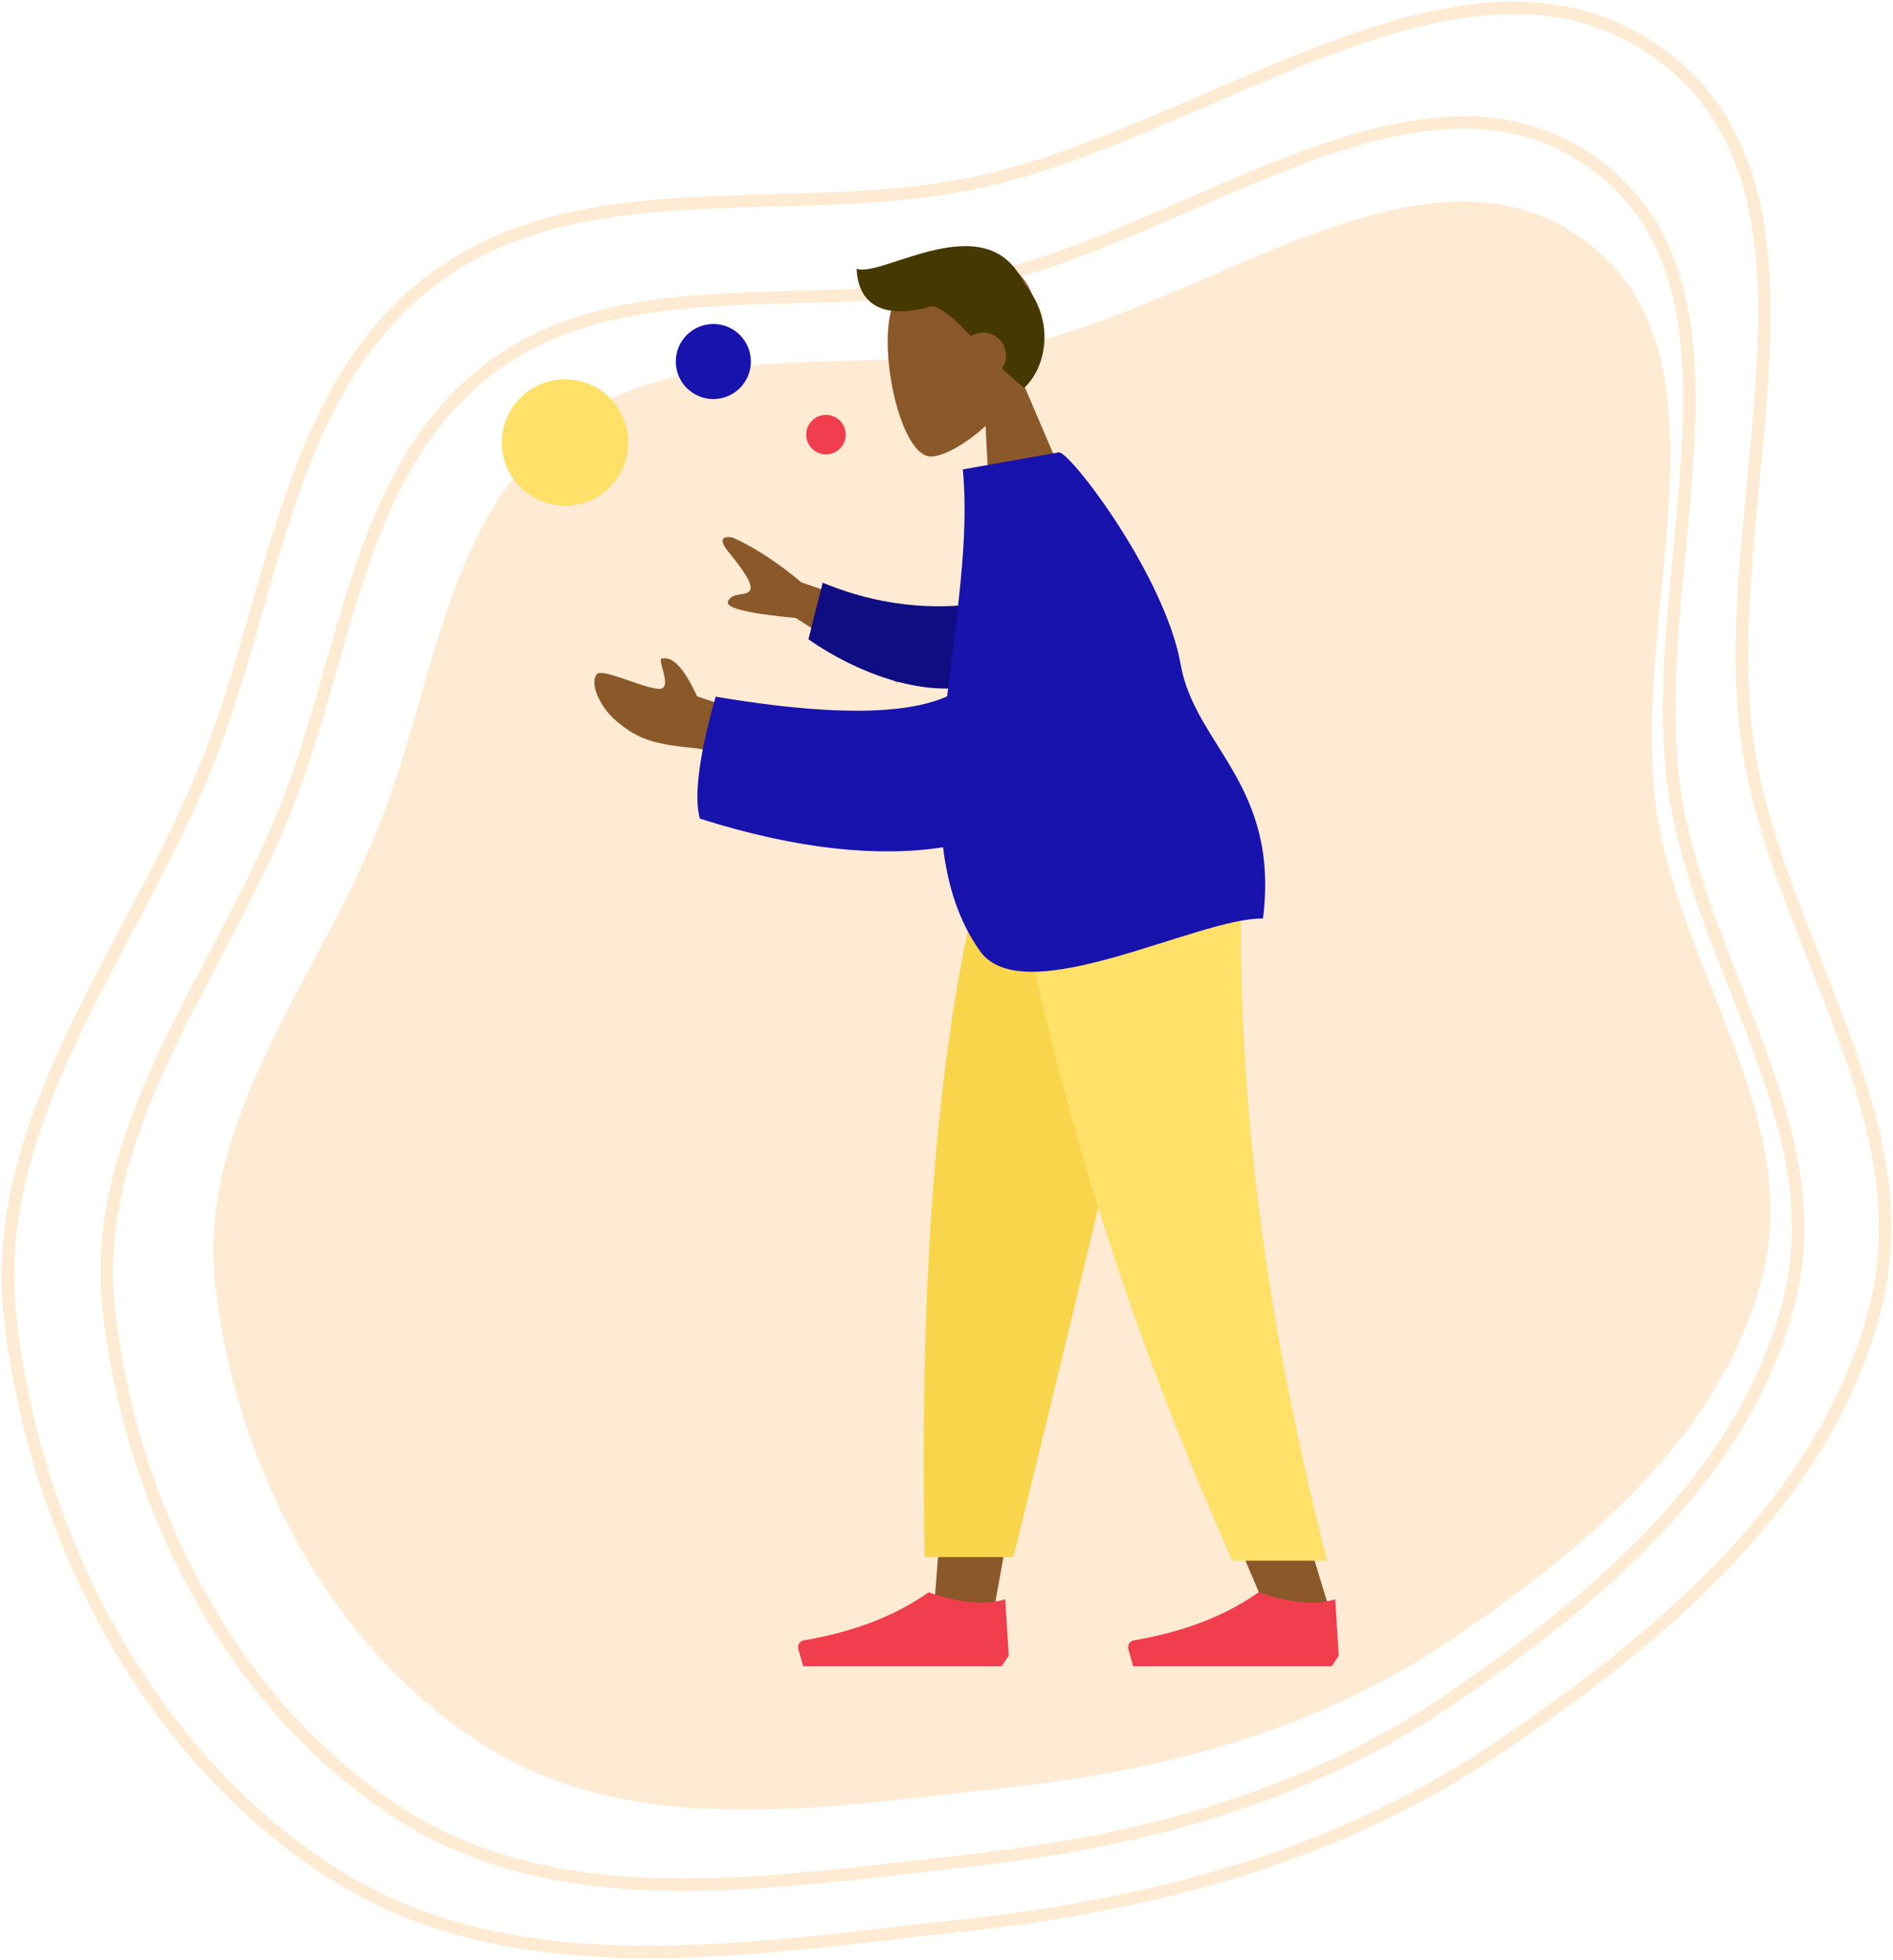 <svg width="479" height="496" viewBox="0 0 479 496" fill="none" xmlns="http://www.w3.org/2000/svg">
<path fill-rule="evenodd" clip-rule="evenodd" d="M254.239 88.187C304.288 78.943 359.416 30.84 400.61 60.595C441.799 90.347 410.939 157.692 419.565 207.603C426.454 247.47 455.926 283.819 445.964 323.037C435.761 363.206 401.278 391.975 366.824 415.24C333.278 437.892 294.544 448.143 254.239 452.499C209.288 457.358 160.471 465.874 122.36 441.664C83.502 416.979 59.778 371.195 54.516 325.623C49.7 283.918 79.798 248.691 95.583 209.76C109.948 174.331 112.236 131.547 142.656 108.237C173.352 84.715 216.145 95.222 254.239 88.187Z" fill="#FFEBD3"/>
<path fill-rule="evenodd" clip-rule="evenodd" d="M243.405 46.953C303.743 35.779 370.205 -22.37 419.868 13.599C469.524 49.564 432.32 130.974 442.719 191.309C451.025 239.502 486.555 283.442 474.546 330.851C462.245 379.408 420.673 414.185 379.135 442.309C338.693 469.692 291.996 482.084 243.405 487.351C189.212 493.224 130.36 503.518 84.414 474.252C37.568 444.412 8.965 389.067 2.622 333.977C-3.184 283.561 33.102 240.978 52.132 193.916C69.45 151.088 72.208 99.369 108.882 71.191C145.889 42.757 197.48 55.458 243.405 46.953Z" stroke="#FFE069" stroke-width="3"/>
<path fill-rule="evenodd" clip-rule="evenodd" d="M243.405 46.953C303.743 35.779 370.205 -22.37 419.868 13.599C469.524 49.564 432.32 130.974 442.719 191.309C451.025 239.502 486.555 283.442 474.546 330.851C462.245 379.408 420.673 414.185 379.135 442.309C338.693 469.692 291.996 482.084 243.405 487.351C189.212 493.224 130.36 503.518 84.414 474.252C37.568 444.412 8.965 389.067 2.622 333.977C-3.184 283.561 33.102 240.978 52.132 193.916C69.45 151.088 72.208 99.369 108.882 71.191C145.889 42.757 197.48 55.458 243.405 46.953Z" stroke="#FFEBD3" stroke-width="3"/>
<path fill-rule="evenodd" clip-rule="evenodd" d="M243.405 46.953C303.743 35.779 370.205 -22.37 419.868 13.599C469.524 49.564 432.32 130.974 442.719 191.309C451.025 239.502 486.555 283.442 474.546 330.851C462.245 379.408 420.673 414.185 379.135 442.309C338.693 469.692 291.996 482.084 243.405 487.351C189.212 493.224 130.36 503.518 84.414 474.252C37.568 444.412 8.965 389.067 2.622 333.977C-3.184 283.561 33.102 240.978 52.132 193.916C69.45 151.088 72.208 99.369 108.882 71.191C145.889 42.757 197.48 55.458 243.405 46.953Z" stroke="#FFEBD3" stroke-width="3"/>
<path fill-rule="evenodd" clip-rule="evenodd" d="M244.519 71.75C298.887 61.621 358.772 8.908 403.521 41.515C448.264 74.117 414.741 147.916 424.111 202.61C431.595 246.296 463.61 286.128 452.788 329.105C441.705 373.122 404.246 404.648 366.819 430.142C330.378 454.965 288.301 466.198 244.519 470.972C195.688 476.297 142.659 485.628 101.259 459.098C59.048 432.048 33.276 381.877 27.56 331.939C22.329 286.237 55.025 247.634 72.172 204.972C87.776 166.149 90.261 119.265 123.306 93.722C156.652 67.946 203.138 79.46 244.519 71.75Z" stroke="#FFE069" stroke-width="3"/>
<path fill-rule="evenodd" clip-rule="evenodd" d="M244.519 71.75C298.887 61.621 358.772 8.908 403.521 41.515C448.264 74.117 414.741 147.916 424.111 202.61C431.595 246.296 463.61 286.128 452.788 329.105C441.705 373.122 404.246 404.648 366.819 430.142C330.378 454.965 288.301 466.198 244.519 470.972C195.688 476.297 142.659 485.628 101.259 459.098C59.048 432.048 33.276 381.877 27.56 331.939C22.329 286.237 55.025 247.634 72.172 204.972C87.776 166.149 90.261 119.265 123.306 93.722C156.652 67.946 203.138 79.46 244.519 71.75Z" stroke="#FFEBD3" stroke-width="3"/>
<path fill-rule="evenodd" clip-rule="evenodd" d="M244.519 71.75C298.887 61.621 358.772 8.908 403.521 41.515C448.264 74.117 414.741 147.916 424.111 202.61C431.595 246.296 463.61 286.128 452.788 329.105C441.705 373.122 404.246 404.648 366.819 430.142C330.378 454.965 288.301 466.198 244.519 470.972C195.688 476.297 142.659 485.628 101.259 459.098C59.048 432.048 33.276 381.877 27.56 331.939C22.329 286.237 55.025 247.634 72.172 204.972C87.776 166.149 90.261 119.265 123.306 93.722C156.652 67.946 203.138 79.46 244.519 71.75Z" stroke="#FFEBD3" stroke-width="3"/>
<path fill-rule="evenodd" clip-rule="evenodd" d="M258.624 96.391C261.982 90.407 263.705 83.547 261.837 76.611C256.454 56.626 229.142 66.658 225.66 77.97C222.178 89.283 227.902 115.099 235.345 115.526C238.313 115.696 243.983 112.72 249.387 107.812L250.866 135.804L273.571 131.313L258.624 96.391Z" fill="#8B5829"/>
<path fill-rule="evenodd" clip-rule="evenodd" d="M235.959 77.458C239.376 78.575 242.2 81.374 245.668 85.092C246.261 84.712 246.934 84.435 247.666 84.291C250.799 83.672 253.836 85.713 254.451 88.851C254.762 90.443 254.39 92.012 253.537 93.252C255.213 94.847 257.063 96.495 259.141 98.162C264.691 93.14 267.214 81.202 259.126 71.756C249.789 51.478 223.095 70.481 216.758 68.002C217.039 75.974 222.231 81.421 235.959 77.458Z" fill="#463801"/>
<path fill-rule="evenodd" clip-rule="evenodd" d="M299.661 208.799L267.121 321.242L251.816 405.665H236.454L251.788 208.799H299.661Z" fill="#8B5829"/>
<path fill-rule="evenodd" clip-rule="evenodd" d="M314.286 208.799C312.015 267.213 312.911 299.073 313.419 304.38C313.927 309.687 316.812 345.23 336.471 407.446H320.493C294.458 347.761 285.37 312.217 282.383 304.38C279.397 296.542 270.578 264.682 257.703 208.799H314.286Z" fill="#8B5829"/>
<path fill-rule="evenodd" clip-rule="evenodd" d="M300.36 208.799C291.896 247.491 277.257 309.253 256.442 394.085H233.974C232.314 307.013 239.374 249.705 251.599 208.799H300.36Z" fill="#F9D54B"/>
<path fill-rule="evenodd" clip-rule="evenodd" d="M314.4 208.799C312.176 267.213 317.939 324.761 335.79 394.994H311.817C285.735 336.199 267.04 278.935 254.264 208.799H314.4Z" fill="#FFE069"/>
<path fill-rule="evenodd" clip-rule="evenodd" d="M338.748 419.027L337.866 404.774C332.705 406.288 326.24 405.694 318.471 402.992C310.118 408.926 299.603 412.977 286.926 415.147C285.958 415.312 285.308 416.233 285.473 417.203C285.484 417.265 285.498 417.328 285.515 417.389L286.734 421.699H318.471H336.985L338.748 419.027Z" fill="#F03E4E"/>
<path fill-rule="evenodd" clip-rule="evenodd" d="M255.245 419.027L254.364 404.774C249.202 406.288 242.737 405.694 234.968 402.992C226.615 408.926 216.1 412.977 203.423 415.147C202.455 415.312 201.805 416.233 201.97 417.203C201.981 417.265 201.995 417.328 202.012 417.389L203.231 421.699H234.968H253.482L255.245 419.027Z" fill="#F03E4E"/>
<path fill-rule="evenodd" clip-rule="evenodd" d="M236.111 158.706L202.812 147.418C196.706 142.302 190.91 138.517 185.424 136.06C183.816 135.699 181.13 135.783 184.344 139.706C187.559 143.629 190.764 147.9 189.751 149.463C188.739 151.026 185.298 149.703 184.2 152.196C183.469 153.859 189.198 155.266 201.388 156.417L227.012 172.755L236.111 158.706ZM191.009 181.195L176.378 176.215C173.253 169.409 170.385 166.215 167.773 166.631C165.61 166.053 170.676 174.455 166.747 174.344C162.818 174.234 152.354 168.977 151.005 170.659C149.01 173.149 152.229 179.137 155.263 181.862C160.933 186.955 165.123 188.298 175.067 189.267C180.266 189.773 186.112 191.6 192.604 194.745L191.009 181.195Z" fill="#8B5829"/>
<path fill-rule="evenodd" clip-rule="evenodd" d="M250.244 152.39C239.585 154.161 225.002 154.423 208.174 147.479L204.561 161.81C216.825 170.34 233.005 176.268 245.779 173.634C255.846 171.558 258.865 158.386 250.244 152.39Z" fill="#100C81"/>
<path fill-rule="evenodd" clip-rule="evenodd" d="M239.664 176.243C228.864 181.066 209.338 181.093 181.086 176.323C176.891 191.162 175.553 201.448 177.072 207.182C201.976 215.08 222.459 216.939 238.627 214.438C239.796 224.104 242.558 233.009 247.927 240.642C258.964 256.335 303.221 232.151 319.585 232.47C323.832 198.485 302.383 188.779 298.748 168.16C294.767 145.579 270.568 114.022 267.905 114.494L243.622 118.795C245.31 136.28 241.902 156.483 239.664 176.243Z" fill="#1813AC"/>
<circle cx="209" cy="110" r="5" fill="#F03E4E"/>
<circle cx="180.5" cy="91.5" r="9.5" fill="#1813AC"/>
<circle cx="143" cy="112" r="16" fill="#FFE069"/>
</svg>
